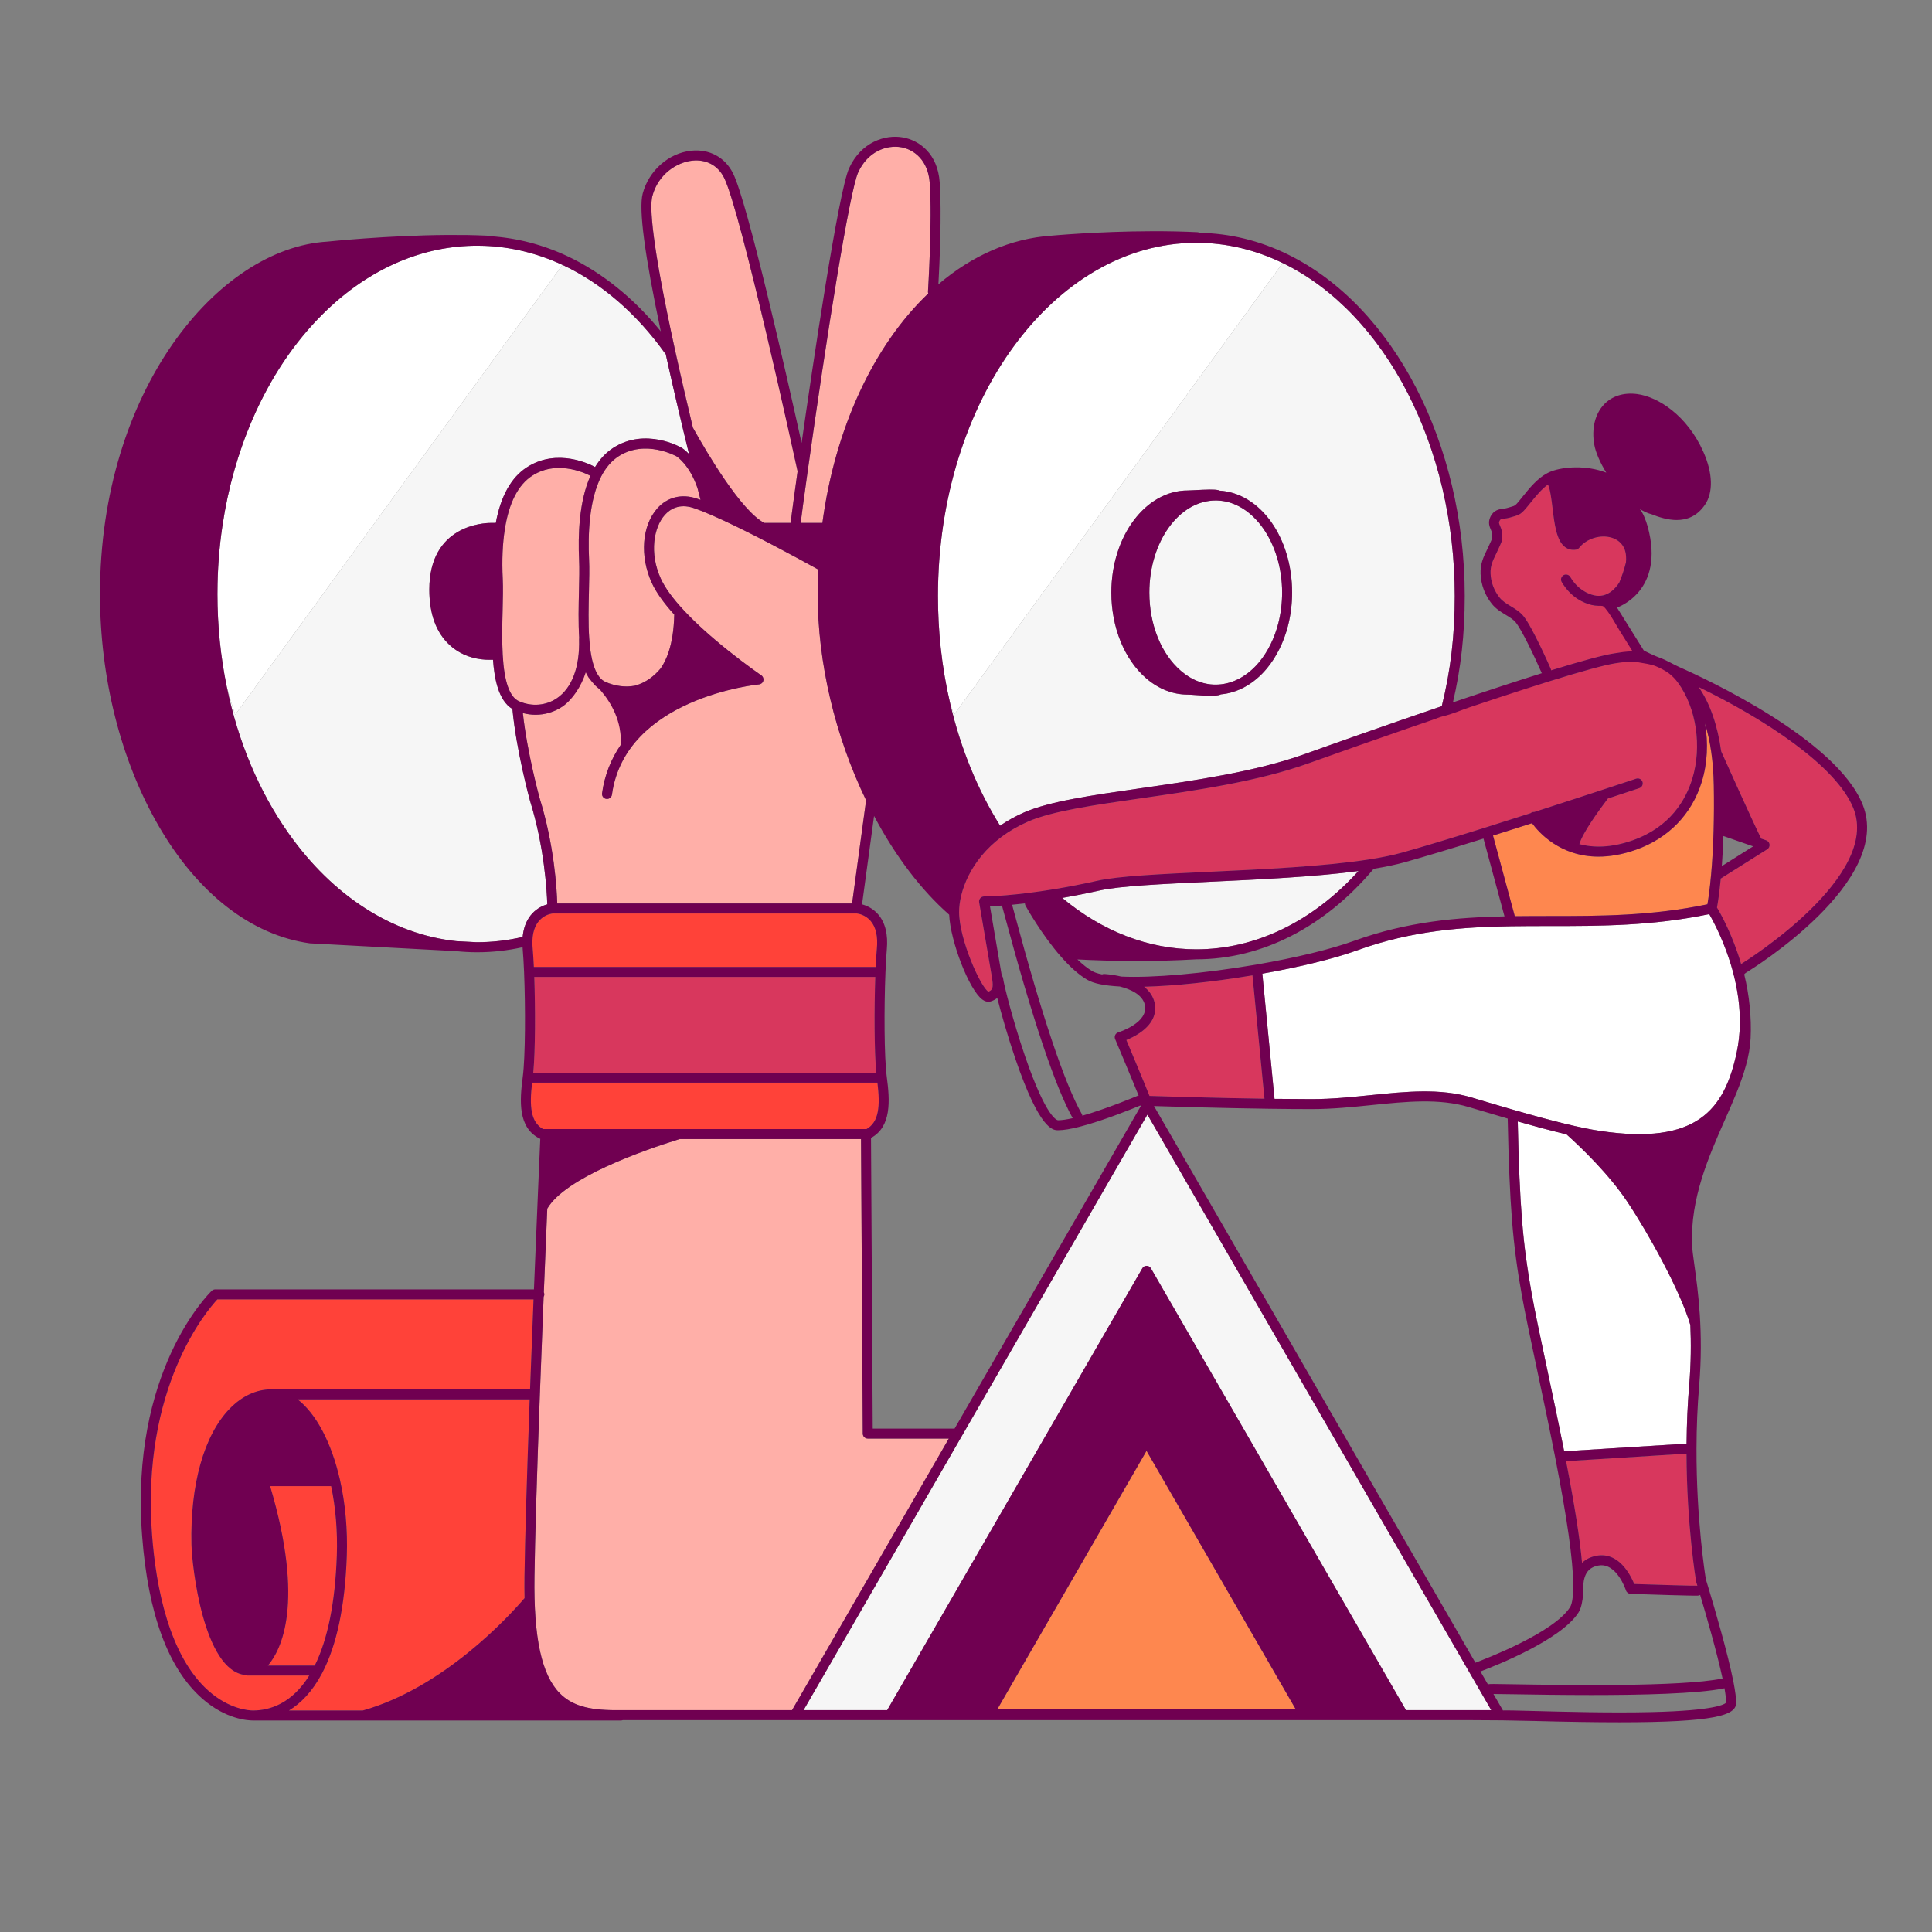 <svg width="375" height="375" viewBox="0 0 375 375" fill="none" xmlns="http://www.w3.org/2000/svg">
<rect x="0" y="0" width="375" height="375" fill="#808080" stroke="none"/>
<g clip-path="url(#clip0_23283_162557)">
<path d="M359.734 156.867C356.38 148.577 342.354 139.492 329.719 133.363C331.903 136.518 333.371 140.728 334.087 145.85C335.241 148.424 340.019 159.058 341.841 162.77L342.826 163.113C343.178 163.235 343.428 163.548 343.47 163.918C343.513 164.288 343.339 164.649 343.024 164.848L334.002 170.528C333.714 173.54 333.406 175.403 333.268 176.158C333.972 177.336 336.302 181.471 337.952 187.112C339.251 186.305 365.064 170.036 359.734 156.867Z" fill="#D8375D"/>
<path d="M297.294 251.065C297.916 254.538 298.972 259.509 300.196 265.266C301.277 270.353 302.494 276.083 303.602 281.694L327.364 280.21C327.396 276.339 327.56 272.55 327.865 268.941C328.233 264.565 328.248 260.63 328.094 257.18C326.186 250.704 320.144 239.686 315.875 233.282C312.289 227.904 306.953 222.78 304.063 220.18C301.441 219.559 298.335 218.735 294.593 217.672C294.953 234.054 295.55 241.355 297.294 251.065Z" fill="white"/>
<path d="M331.765 177.43C320.702 179.735 310.603 179.742 300.832 179.743C298.349 179.743 295.782 179.743 293.274 179.783C284.075 179.928 274.102 180.592 263.496 184.435C259.034 186.053 252.499 187.661 245.02 188.987L247.372 213.183C247.375 213.217 247.372 213.251 247.372 213.285C250.029 213.318 252.462 213.335 254.615 213.335C258.509 213.335 262.357 212.942 266.077 212.563C272.995 211.857 279.529 211.19 285.673 213.032C288.808 213.974 291.517 214.774 293.957 215.475C301.728 217.707 306.831 218.948 310.505 219.499C329.317 222.339 334.747 215.432 337.111 204.187C337.468 202.491 337.667 200.71 337.701 198.893C337.768 195.601 337.31 192.115 336.34 188.53C334.87 183.101 332.613 178.9 331.765 177.43Z" fill="white"/>
<path d="M317.524 164.941C314.831 165.889 312.419 166.274 310.282 166.274C302.845 166.274 298.706 161.618 297.363 159.783C294.878 160.579 292.327 161.391 289.792 162.188L294.019 177.836C296.293 177.806 298.596 177.805 300.832 177.804C310.516 177.804 320.526 177.797 331.411 175.525C331.569 174.609 331.864 172.678 332.129 169.74C332.362 167.148 332.524 164.284 332.61 161.229C332.689 158.404 332.702 155.439 332.648 152.416C332.565 147.804 331.984 143.787 330.937 140.427C331.594 144.187 331.421 148.174 330.306 151.779C328.367 158.05 323.828 162.725 317.524 164.941Z" fill="#FE874F"/>
<path d="M303.977 283.613C305.637 292.2 306.65 298.638 307.073 303.351C307.782 302.659 308.703 302.197 309.837 301.977C312.063 301.538 314.104 302.504 315.735 304.767C316.455 305.766 316.937 306.803 317.2 307.451C321.879 307.606 328.839 307.819 329.419 307.777C329.432 307.776 329.444 307.778 329.456 307.776C329.318 307.326 329.239 307.071 329.238 307.069C329.225 307.027 329.214 306.985 329.207 306.942C329.189 306.833 327.397 296.103 327.354 282.152L303.977 283.613Z" fill="#D8375D"/>
<path d="M280.763 138.549C280.741 138.543 280.101 138.613 280.079 138.606C268.985 142.382 259.046 146.347 253.915 148.186C244.152 151.685 232.159 153.411 221.579 154.933C212.287 156.269 204.264 157.424 199.598 159.446C197.712 160.264 195.975 161.261 194.434 162.411C188.327 166.949 186.16 173.12 186.16 177.026C186.179 182.412 190.406 191.711 191.846 192.478C192.603 192.194 192.828 191.757 192.604 190.18C192.573 189.939 192.534 189.705 192.494 189.464L192.442 189.147C192.099 187.105 190.05 175.135 190.05 175.135C190.002 174.854 190.081 174.566 190.265 174.348C190.449 174.13 190.72 174.003 191.005 174.003C191.02 174.003 192.549 174 195.286 173.774C196.786 173.644 198.213 173.493 199.644 173.313C201.154 173.126 202.802 172.886 204.546 172.601C207.304 172.15 210.155 171.595 213.022 170.95C217.06 170.041 225.307 169.656 234.857 169.211C245.277 168.725 257.086 168.174 265.807 166.805C268.281 166.417 270.412 165.975 272.14 165.492C276.028 164.405 281.318 162.812 288.313 160.622C291.239 159.704 294.208 158.759 297.079 157.838C297.141 157.784 297.208 157.735 297.285 157.697C297.456 157.614 297.639 157.585 297.814 157.602C308.359 154.211 317.487 151.172 317.579 151.141C318.086 150.973 318.636 151.246 318.805 151.754C318.974 152.262 318.7 152.81 318.192 152.979C318.145 152.995 315.781 153.782 312.089 154.996C310.423 157.192 307.186 161.641 306.554 163.844C309.253 164.56 312.672 164.595 316.881 163.113C324.2 160.54 327.215 155.218 328.455 151.207C330.397 144.924 329.27 137.388 325.651 132.454C325.174 131.807 324.997 130.664 324.368 130.17C321.846 129.089 320.415 128.592 320.036 128.517C319.7 128.541 318.8 128.518 318.61 128.232C316.987 128.008 315.426 128.455 313.583 128.735C311.503 129.055 307.139 130.247 300.61 132.278C295.378 133.909 289.358 135.483 281.846 138.036C281.624 138.361 281.166 138.649 280.763 138.549Z" fill="#D8375D"/>
<path d="M317.072 126.807C317.289 126.839 317.506 126.831 317.647 126.693C317.076 125.643 316.448 124.615 315.807 123.579C315.192 122.583 314.552 121.597 313.946 120.596C313.552 119.946 313.222 119.262 312.787 118.639C312.593 118.362 312.097 117.521 311.796 117.416C311.461 117.3 310.692 117.592 310.307 117.592C309.841 117.592 309.369 117.536 308.893 117.421C307.52 117.086 304.947 116.063 303.126 112.974C302.855 112.513 303.008 111.919 303.469 111.647C303.93 111.375 304.524 111.529 304.796 111.99C306.255 114.466 308.276 115.275 309.35 115.537C312.007 116.178 313.679 114.054 314.309 113.039C314.825 111.805 315.258 110.493 315.597 109.138C315.634 108.732 315.639 108.326 315.611 107.924C315.432 105.515 313.789 104.66 312.826 104.366C310.641 103.697 307.93 104.541 306.519 106.328C306.37 106.518 306.155 106.644 305.918 106.684C305.126 106.816 304.386 106.646 303.779 106.191C302.106 104.938 301.719 101.734 301.345 98.634C301.143 96.961 300.898 94.933 300.454 94.049C299.201 94.955 298.092 96.321 297.096 97.556C296.925 97.768 296.758 97.974 296.595 98.173C295.322 99.732 295.023 99.903 293.737 100.267C293.552 100.319 293.338 100.38 293.082 100.458C292.699 100.575 292.344 100.618 292.03 100.657C291.33 100.743 291.205 100.784 291.031 101.157C290.904 101.428 290.935 101.547 291.148 102.036C291.298 102.379 291.485 102.806 291.522 103.346L291.533 103.523C291.609 104.694 291.603 104.877 291.197 105.76C291.127 105.911 291.042 106.095 290.94 106.332C290.746 106.778 290.546 107.193 290.351 107.593C289.741 108.849 289.259 109.841 289.314 111.312C289.378 112.987 290 114.646 291.065 115.981C291.632 116.695 292.421 117.173 293.257 117.678C294.118 118.199 295.009 118.737 295.693 119.57C297.433 121.695 300.843 129.453 300.987 129.782C301.034 129.889 301.056 129.999 301.063 130.109C307.116 128.243 311.229 127.136 313.291 126.819C313.853 126.734 314.405 126.677 314.951 126.634C315.082 126.546 315.592 126.88 315.761 126.865C315.794 126.861 316.008 126.416 316.893 126.448L312.967 118.315C312.772 118.001 311.677 117.682 311.852 117.377" fill="#D8375D"/>
<path d="M186.659 278.787C186.656 278.792 186.654 278.796 186.652 278.8L155.969 331.944H172.201L221.717 246.183C221.89 245.883 222.21 245.699 222.556 245.699C222.903 245.699 223.222 245.883 223.395 246.183L272.907 331.944H289.453L222.711 216.343L186.659 278.787Z" fill="#F6F6F6"/>
<path d="M230.531 95.2C230.784 95.2 231.312 95.171 231.922 95.138C234.153 95.018 235.789 94.948 236.524 95.153C236.592 95.172 236.655 95.199 236.715 95.23C244.635 95.728 250.798 104.313 250.798 115.011C250.798 117.219 250.527 119.396 249.992 121.482H249.992V121.483C249.175 124.655 247.75 127.525 245.869 129.783C245.868 129.783 245.868 129.783 245.868 129.784C245.868 129.784 245.868 129.784 245.868 129.784C243.411 132.723 240.271 134.478 236.981 134.772C236.925 134.804 236.865 134.831 236.802 134.853C236.383 134.995 235.77 135.048 235.01 135.048C234.184 135.048 233.182 134.986 232.063 134.907C231.438 134.863 230.848 134.822 230.531 134.822C227.659 134.822 224.876 133.73 222.481 131.665C222.48 131.665 222.48 131.664 222.48 131.664C218.241 127.999 215.71 121.773 215.71 115.011C215.71 104.087 222.359 95.2 230.531 95.2ZM184.446 136.627C186.469 145.262 189.741 153.288 194.118 160.268C195.562 159.279 197.136 158.401 198.828 157.668C203.731 155.542 211.874 154.371 221.303 153.014C231.793 151.505 243.683 149.795 253.262 146.361C258.423 144.511 268.678 140.867 279.848 137.066C281.562 130.16 282.367 123.353 282.367 115.694C282.367 86.825 269.007 60.878 249.121 51.128C249.07 51.103 249.018 51.08 248.968 51.056L185.192 138.722C185.192 138.722 184.897 137.981 184.446 136.627Z" fill="#F6F6F6"/>
<path d="M263.68 169.068C255.178 170.201 244.486 170.702 234.947 171.146C225.488 171.588 217.319 171.969 213.447 172.841C210.996 173.392 208.559 173.874 206.176 174.287C214.012 180.812 222.994 184.265 232.212 184.265C243.686 184.265 254.781 178.886 263.68 169.068Z" fill="#F6F6F6"/>
<path d="M193.561 331.803H251.522L222.542 281.605L193.561 331.803Z" fill="#FE874F"/>
<path d="M182.057 115.694C182.057 119.04 182.236 122.408 182.59 125.702C182.987 129.427 183.615 133.077 184.446 136.627C184.897 137.981 185.192 138.722 185.192 138.722L248.967 51.055C243.593 48.451 237.957 47.128 232.212 47.128C204.557 47.128 182.057 77.887 182.057 115.694Z" fill="white"/>
<path d="M229.192 130.198C231.354 132.066 233.876 133.016 236.43 132.871C239.344 132.73 242.164 131.193 244.38 128.542C246.078 126.504 247.369 123.896 248.114 121.001C248.609 119.072 248.859 117.057 248.859 115.011C248.859 105.351 243.196 97.335 236.235 97.142C236.134 97.138 236.054 97.138 235.972 97.138C228.868 97.138 223.089 105.156 223.089 115.011C223.089 121.221 225.371 126.898 229.192 130.198Z" fill="#F6F6F6"/>
<path d="M222.064 191.521C223.131 192.364 223.819 193.394 224.096 194.589C224.457 196.154 224.243 198.453 221.172 200.527C220.259 201.144 219.313 201.587 218.625 201.866C219.593 204.167 222.052 210.033 223.118 212.717C226.175 212.816 235.832 213.116 245.432 213.258L243.105 189.315C235.34 190.606 227.874 191.38 222.064 191.521Z" fill="#D8375D"/>
<path d="M168.433 279.226C167.9 279.226 167.467 278.795 167.464 278.263L167.124 221.086H131.929C124.726 223.325 109.714 228.598 106.223 234.6C106.026 239.28 105.794 244.851 105.553 250.826C105.612 250.951 105.647 251.089 105.647 251.236C105.647 251.41 105.598 251.571 105.518 251.712C105.276 257.788 105.021 264.275 104.784 270.695C104.197 286.692 103.845 298.56 103.738 305.969C103.565 317.873 105.123 325.08 108.641 328.65C110.947 330.989 114.101 331.944 119.528 331.944H153.731L184.168 279.226H168.433Z" fill="#FFAFA8"/>
<path d="M180.173 56.965C180.131 56.846 180.112 56.716 180.12 56.583C180.129 56.445 180.982 42.807 180.46 35.507C180.144 31.085 177.406 29.035 174.949 28.589C172.128 28.078 168.441 29.381 166.576 33.448C164.912 37.077 160.45 65.215 156.766 91.492C155.969 97.176 155.53 100.492 155.412 101.503H159.624C162.063 83.251 169.505 67.126 180.173 56.965Z" fill="#FFAFA8"/>
<path d="M105.403 219.148H168.193C170.62 217.786 170.854 214.679 170.311 210.142H103.28C102.742 214.681 102.978 217.787 105.403 219.148Z" fill="#FF4239"/>
<path d="M169.007 178.777C167.948 177.523 166.549 177.334 166.337 177.312H107.251C106.943 177.343 103.869 177.751 103.397 181.818V181.819C103.37 182.06 103.352 182.326 103.342 182.627C103.342 182.63 103.343 182.633 103.343 182.637C103.343 182.647 103.34 182.658 103.34 182.669C103.327 183.1 103.344 183.589 103.39 184.123C103.475 185.074 103.552 186.294 103.618 187.685H169.799C169.858 187.685 169.916 187.693 169.972 187.703C170.041 186.214 170.116 185.032 170.2 184.117C170.416 181.767 170.014 179.969 169.007 178.777Z" fill="#FF4239"/>
<path d="M170.085 208.204C169.693 203.959 169.674 195.928 169.895 189.614C169.863 189.617 169.832 189.623 169.799 189.623H103.698C103.922 195.921 103.902 203.935 103.506 208.204H170.085Z" fill="#D8375D"/>
<path d="M108.162 175.374H165.389L168.111 155.336C162.049 142.796 158.709 128.59 158.709 115.297C158.709 113.679 158.747 112.084 158.817 110.538C158.787 110.525 158.755 110.515 158.725 110.498C158.658 110.461 152.028 106.753 145.387 103.42C141.699 101.574 138.705 100.186 136.488 99.297C135.782 99.015 135.149 98.78 134.608 98.6C131.837 97.677 130.052 98.822 129.042 99.946C126.923 102.307 125.978 107.317 128.272 112.325C129.088 114.105 130.606 116.187 132.784 118.516C135.017 120.911 137.905 123.528 141.368 126.293C144.889 129.113 147.743 131.061 147.772 131.08C148.11 131.31 148.267 131.728 148.164 132.124C148.061 132.52 147.721 132.809 147.313 132.846C147.054 132.87 121.371 135.41 118.777 154.242C118.71 154.727 118.295 155.079 117.818 155.079C117.775 155.079 117.73 155.076 117.685 155.069C117.155 154.996 116.784 154.507 116.857 153.977C117.333 150.524 118.566 147.374 120.49 144.564C120.724 140.028 119.077 136.058 117.046 133.676C115.982 133.176 115.029 131.798 114.438 130.74C114.152 130.502 113.559 129.809 113.355 129.657C112.501 132.315 111.145 135.807 109.16 137.146C107.597 138.199 105.782 138.735 103.935 138.735C103.117 138.735 102.295 138.617 101.484 138.406C102.325 146.106 104.705 154.786 104.73 154.879C107.578 164.002 108.075 172.55 108.162 175.374Z" fill="#FFAFA8"/>
<path d="M134.494 83.012C137.34 88.112 143.865 99.132 148.351 101.504H153.466C153.621 100.009 154.541 93.411 154.812 91.474C154.317 89.196 143.811 41.035 140.546 34.505C139.348 32.108 137.096 30.896 134.366 31.182C131.422 31.49 127.741 33.778 126.619 38.076C126.093 40.092 126.422 46.875 130.979 67.74C132.128 73 133.35 78.251 134.494 83.012Z" fill="#FFAFA8"/>
<path d="M135.222 96.761C135.455 96.839 135.707 96.928 135.969 97.024C135.831 96.485 135.635 95.723 135.391 94.758C133.846 90.21 131.355 88.603 131.33 88.587C131.295 88.568 125.285 85.194 120.054 88.577C118.717 89.443 117.59 90.746 116.707 92.453C114.329 97.056 114.106 103.763 114.338 108.579C114.421 110.295 114.369 112.446 114.315 114.724C114.244 117.667 114.164 121.003 114.371 123.95C114.698 128.758 115.759 131.587 117.523 132.36C119.419 133.191 121.416 133.437 123.219 133.095C125.437 132.498 127.084 131.116 128.246 129.72C128.831 128.868 129.326 127.871 129.721 126.721C130.417 124.712 130.803 122.242 130.871 119.378C130.871 119.352 130.878 119.328 130.88 119.303C128.822 117.035 127.348 114.959 126.511 113.133C124.142 107.961 124.59 102.007 127.6 98.652C129.546 96.485 132.324 95.795 135.222 96.761Z" fill="#FFAFA8"/>
<path d="M106.226 175.539C106.142 172.933 105.66 164.362 102.871 155.426C102.836 155.298 100.209 145.716 99.458 137.618C96.702 135.958 95.952 131.616 95.693 128.064H94.901C93.219 128.064 89.992 127.692 87.279 125.2C84.66 122.794 83.331 119.174 83.331 114.44C83.331 101.866 94.025 101.503 95.245 101.503H96.229C97.192 96.305 99.211 92.675 102.243 90.714C108.244 86.828 114.755 90.238 115.501 90.653C116.461 89.081 117.633 87.835 119.002 86.949C125.243 82.915 132.038 86.759 132.324 86.925C132.386 86.962 132.962 87.321 133.741 88.131C132.341 82.424 130.718 75.588 129.209 68.718C129.152 68.669 129.1 68.613 129.055 68.55C123.576 60.885 116.758 54.987 109.338 51.493C109.281 51.467 109.224 51.445 109.167 51.418L45.657 138.722C45.034 136.872 44.487 135.044 44.003 133.236C46.169 143.804 50.243 153.571 55.988 161.715C55.989 161.715 55.989 161.716 55.989 161.716C64.589 173.911 76.163 181.354 88.582 182.678L92.481 182.884C95.481 182.895 98.506 182.549 101.449 181.856C101.456 181.77 101.462 181.68 101.472 181.597V181.595C101.929 177.659 104.418 176.022 106.226 175.539Z" fill="#F6F6F6"/>
<path d="M101.815 310.194C101.784 308.846 101.778 307.431 101.8 305.942C101.905 298.674 102.245 287.123 102.811 271.619H57.764C61.324 274.374 64.321 279.911 65.986 287.223C67.033 291.803 67.492 296.92 67.313 302.017C66.974 311.721 65.362 319.374 62.522 324.765C60.609 328.389 58.348 330.64 56.087 332.007H70.424C86.055 327.576 98.568 313.978 101.815 310.194Z" fill="#FF4239"/>
<path d="M100.764 136.124C103.211 137.195 105.945 136.976 108.077 135.539C111.018 133.557 112.553 129.475 112.402 124.045C112.4 123.97 112.408 123.897 112.423 123.826C112.232 120.856 112.308 117.58 112.378 114.678C112.431 112.436 112.482 110.319 112.402 108.672C112.172 103.885 112.388 97.29 114.601 92.369C114.599 92.368 114.598 92.368 114.596 92.367C114.536 92.333 108.526 88.955 103.296 92.341C100.582 94.097 98.799 97.569 97.995 102.662C97.546 105.473 97.406 108.73 97.58 112.344C97.662 114.057 97.61 116.203 97.556 118.476C97.49 121.186 97.417 124.258 97.569 127.029C97.57 127.051 97.576 127.072 97.576 127.095C97.576 127.1 97.574 127.105 97.574 127.111C97.868 132.365 98.912 135.314 100.764 136.124Z" fill="#FFAFA8"/>
<path d="M109.167 51.418C104.285 49.149 99.172 47.902 93.966 47.719C93.528 47.705 93.078 47.695 92.633 47.695C87.448 47.695 82.339 48.745 77.449 50.816H77.449C72.143 53.065 67.178 56.464 62.691 60.917C57.092 66.462 52.484 73.362 48.992 81.423C46.213 87.84 44.256 94.779 43.175 102.048V102.049C42.542 106.288 42.216 110.634 42.207 114.965C42.202 115.103 42.202 115.2 42.202 115.297C42.202 121.428 42.818 127.451 44.003 133.236C44.487 135.044 45.034 136.872 45.657 138.722L109.167 51.418Z" fill="white"/>
<path d="M60.025 325.224H48.05C47.897 325.224 47.754 325.185 47.626 325.122C39.478 324.291 37.261 303.907 37.164 299.826C36.887 288.163 39.597 278.534 44.602 273.41C46.983 270.971 49.748 269.681 52.6 269.681H102.883C103.102 263.768 103.335 257.821 103.559 252.206H42.192C40.182 254.361 27.337 269.355 29.52 298.019C30.282 308.004 32.794 321.339 40.438 328.16C44.501 331.784 48.338 332.001 49.063 332.008C49.068 332.008 49.073 332.007 49.078 332.007H49.247C52.334 331.965 56.618 330.712 60.025 325.224Z" fill="#FF4239"/>
<path d="M65.376 301.949C65.539 297.315 65.158 292.671 64.274 288.46H52.433C59.198 311.237 54.576 320.277 52 323.286H61.094C63.617 318.186 65.059 311.017 65.376 301.949Z" fill="#FF4239"/>
<path d="M340.286 164.281L334.205 168.11C334.342 166.271 334.443 164.316 334.512 162.275L340.286 164.281ZM337.952 187.112C336.302 181.471 333.972 177.335 333.268 176.158C333.406 175.402 333.714 173.54 334.001 170.527L343.024 164.847C343.339 164.649 343.513 164.287 343.47 163.917C343.428 163.547 343.177 163.234 342.826 163.112L341.841 162.77C340.019 159.058 335.241 148.423 334.087 145.849C333.371 140.727 331.903 136.518 329.718 133.363C342.354 139.492 356.38 148.577 359.734 156.866C365.064 170.035 339.25 186.304 337.952 187.112ZM337.702 198.893C337.667 200.709 337.468 202.49 337.111 204.186C334.747 215.432 329.317 222.338 310.505 219.499C306.831 218.948 301.728 217.707 293.957 215.475C291.517 214.773 288.808 213.974 285.673 213.031C279.529 211.19 272.995 211.856 266.077 212.562C262.357 212.942 258.509 213.334 254.615 213.334C252.462 213.334 250.029 213.317 247.372 213.284C247.372 213.25 247.375 213.217 247.372 213.183L245.02 188.986C252.499 187.661 259.034 186.053 263.496 184.434C274.102 180.591 284.076 179.927 293.274 179.783C295.782 179.743 298.349 179.743 300.832 179.742C310.603 179.742 320.702 179.735 331.765 177.43C332.613 178.899 334.87 183.101 336.34 188.529C337.311 192.115 337.768 195.601 337.702 198.893ZM329.238 307.069C329.238 307.071 329.318 307.326 329.456 307.776C329.443 307.777 329.432 307.775 329.42 307.777C328.84 307.819 321.878 307.606 317.2 307.451C316.937 306.802 316.455 305.765 315.735 304.767C314.105 302.504 312.063 301.538 309.837 301.976C308.703 302.197 307.782 302.659 307.073 303.35C306.651 298.638 305.637 292.2 303.977 283.612L327.354 282.152C327.397 296.103 329.188 306.832 329.207 306.941C329.215 306.985 329.225 307.027 329.238 307.069ZM329.999 309.581C331.144 313.415 333.255 320.7 334.35 325.803C334.311 325.806 334.272 325.807 334.233 325.815C326.165 327.452 303.473 327.077 293.782 326.917C290.169 326.857 289.296 326.848 289.02 326.885C288.945 326.896 288.873 326.917 288.804 326.944L287.353 324.43C290.313 323.316 303.015 318.296 306.393 312.975C306.75 312.41 306.997 311.619 307.144 310.574C307.154 310.537 307.166 310.502 307.171 310.464C307.193 310.324 307.206 310.156 307.218 309.961C307.28 309.299 307.307 308.54 307.304 307.646C307.511 305.363 308.38 304.234 310.208 303.879C313.778 303.182 315.578 308.637 315.596 308.691C315.72 309.082 316.077 309.352 316.486 309.366C320.242 309.491 329.039 309.779 329.633 309.703C329.765 309.687 329.889 309.644 329.999 309.581ZM334.719 327.683C334.943 328.947 335.053 329.889 335.044 330.479C334.77 330.801 332.914 332.028 320.494 332.317C312.726 332.497 303.756 332.261 297.822 332.103C294.396 332.013 292.529 331.966 291.721 331.996L289.876 328.801C290.675 328.803 292.132 328.828 293.75 328.854C297.438 328.915 302.995 329.007 308.93 329.007C318.691 329.007 329.473 328.758 334.619 327.714C334.654 327.707 334.686 327.694 334.719 327.683ZM289.453 331.944H272.907L223.395 246.183C223.222 245.883 222.902 245.699 222.556 245.699C222.21 245.699 221.89 245.883 221.717 246.183L172.2 331.944H155.968L186.651 278.801C186.654 278.796 186.656 278.792 186.658 278.787L222.711 216.343L289.453 331.944ZM193.561 331.803L222.542 281.605L251.522 331.803H193.561ZM153.731 331.944H119.528C114.101 331.944 110.947 330.989 108.641 328.65C105.123 325.08 103.564 317.873 103.738 305.969C103.844 298.56 104.196 286.691 104.784 270.695C105.02 264.275 105.276 257.788 105.517 251.712C105.597 251.571 105.647 251.41 105.647 251.237C105.647 251.089 105.612 250.951 105.553 250.826C105.794 244.851 106.025 239.28 106.222 234.6C109.714 228.598 124.726 223.325 131.928 221.086H167.124L167.464 278.263C167.467 278.795 167.9 279.226 168.433 279.226H184.168L153.731 331.944ZM62.522 324.765C65.361 319.374 66.974 311.72 67.313 302.017C67.492 296.92 67.033 291.803 65.986 287.223C64.321 279.911 61.325 274.374 57.764 271.619H102.811C102.245 287.123 101.905 298.674 101.8 305.941C101.779 307.431 101.784 308.846 101.815 310.194C98.568 313.978 86.056 327.576 70.424 332.007H56.087C58.348 330.64 60.608 328.389 62.522 324.765ZM52.433 288.46H64.274C65.158 292.671 65.539 297.315 65.376 301.949C65.059 311.016 63.617 318.186 61.094 323.286H52C54.576 320.277 59.198 311.237 52.433 288.46ZM49.247 332.007H49.077C49.072 332.007 49.068 332.008 49.063 332.008C48.338 332 44.501 331.784 40.438 328.159C32.793 321.339 30.282 308.004 29.52 298.018C27.337 269.355 40.182 254.361 42.192 252.206H103.558C103.335 257.82 103.102 263.768 102.882 269.681H52.599C49.749 269.681 46.983 270.97 44.602 273.409C39.597 278.534 36.887 288.162 37.164 299.826C37.261 303.907 39.478 324.291 47.626 325.122C47.754 325.185 47.897 325.224 48.05 325.224H60.025C56.618 330.712 52.334 331.965 49.247 332.007ZM103.28 210.142H170.311C170.854 214.679 170.62 217.786 168.192 219.148H105.403C102.978 217.787 102.742 214.681 103.28 210.142ZM101.472 181.595V181.597C101.463 181.679 101.456 181.769 101.449 181.856C98.506 182.549 95.481 182.895 92.482 182.884L88.581 182.677C76.162 181.354 64.589 173.911 55.989 161.716C55.988 161.716 55.988 161.715 55.988 161.715C50.243 153.571 46.169 143.804 44.003 133.236C42.818 127.451 42.202 121.427 42.202 115.297C42.202 115.2 42.202 115.103 42.207 114.964C42.217 110.633 42.543 106.288 43.175 102.048V102.047C44.256 94.778 46.213 87.839 48.993 81.423C52.484 73.361 57.093 66.462 62.691 60.916C67.178 56.463 72.143 53.065 77.449 50.816C82.34 48.745 87.448 47.695 92.633 47.695C93.079 47.695 93.528 47.704 93.966 47.719C99.172 47.901 104.285 49.149 109.168 51.418C109.224 51.444 109.281 51.467 109.338 51.493C116.758 54.987 123.576 60.884 129.055 68.549C129.1 68.613 129.152 68.668 129.209 68.717C130.718 75.588 132.341 82.423 133.741 88.13C132.962 87.321 132.386 86.961 132.325 86.924C132.038 86.759 125.243 82.914 119.001 86.949C117.633 87.835 116.46 89.081 115.501 90.652C114.755 90.237 108.244 86.828 102.243 90.714C99.211 92.675 97.191 96.305 96.23 101.503H95.245C94.025 101.503 83.331 101.866 83.331 114.439C83.331 119.173 84.659 122.793 87.279 125.199C89.992 127.691 93.219 128.063 94.901 128.063H95.693C95.952 131.615 96.702 135.958 99.457 137.618C100.209 145.716 102.835 155.297 102.871 155.426C105.66 164.362 106.142 172.932 106.225 175.538C104.419 176.022 101.928 177.658 101.472 181.595ZM126.619 38.075C127.741 33.778 131.421 31.489 134.366 31.182C137.095 30.895 139.347 32.108 140.546 34.505C143.811 41.035 154.317 89.195 154.812 91.474C154.541 93.41 153.62 100.008 153.466 101.503H148.351C143.864 99.132 137.339 88.112 134.493 83.012C133.35 78.251 132.128 72.999 130.979 67.74C126.422 46.875 126.093 40.091 126.619 38.075ZM156.766 91.492C160.45 65.215 164.912 37.076 166.576 33.448C168.442 29.38 172.128 28.077 174.949 28.588C177.406 29.034 180.145 31.085 180.46 35.506C180.983 42.806 180.129 56.445 180.121 56.582C180.112 56.716 180.132 56.846 180.173 56.965C169.505 67.126 162.063 83.25 159.624 101.503H155.413C155.531 100.492 155.969 97.175 156.766 91.492ZM232.212 47.128C237.957 47.128 243.593 48.451 248.967 51.055C249.018 51.08 249.07 51.103 249.121 51.128C269.006 60.878 282.367 86.825 282.367 115.694C282.367 123.353 281.561 130.16 279.847 137.066C268.677 140.866 258.423 144.511 253.261 146.361C243.682 149.795 231.793 151.505 221.302 153.014C211.874 154.371 203.731 155.542 198.828 157.668C197.136 158.401 195.561 159.279 194.118 160.268C189.741 153.287 186.468 145.262 184.446 136.627C183.614 133.077 182.987 129.427 182.589 125.702C182.236 122.408 182.057 119.04 182.057 115.694C182.057 77.887 204.556 47.128 232.212 47.128ZM217.624 189.55C215.858 189.123 214.404 189.055 214.342 189.052C214.188 189.044 214.043 189.077 213.911 189.135C212.941 188.935 212.359 188.704 212.015 188.502C211.111 187.97 210.143 187.205 209.125 186.227C212.334 186.395 216.255 186.529 220.634 186.529C224.242 186.529 228.161 186.439 232.248 186.202C244.93 186.191 257.134 179.954 266.63 168.635C268.956 168.255 270.986 167.827 272.662 167.359C276.39 166.317 281.398 164.812 287.942 162.768L292.021 177.869C282.993 178.059 273.239 178.843 262.836 182.613C258.295 184.26 251.523 185.903 243.768 187.239C233.714 188.961 223.711 189.846 217.624 189.55ZM208.208 217.031C207.023 217.3 206.067 217.438 205.366 217.438C205.278 217.438 203.159 217.296 198.932 204.927C196.625 198.179 194.86 191.177 194.7 189.899C194.672 189.686 194.576 189.499 194.438 189.354C194.426 189.284 194.418 189.217 194.406 189.146L194.354 188.833C194.075 187.164 192.665 178.923 192.15 175.912C192.723 175.89 193.508 175.849 194.489 175.779C194.497 175.84 194.51 175.901 194.53 175.962C194.568 176.081 194.765 176.812 194.992 177.66C200.376 197.73 204.822 210.972 208.208 217.031ZM206.021 185.784C207.789 187.779 209.475 189.255 211.034 190.173C212.254 190.888 214.32 191.314 217.34 191.476C219.318 191.971 221.735 192.986 222.208 195.025C223.017 198.532 217.118 200.359 217.06 200.376C216.796 200.455 216.578 200.643 216.461 200.891C216.344 201.14 216.338 201.427 216.445 201.68C216.48 201.764 219.526 208.993 221.008 212.66C220.908 212.669 220.811 212.689 220.719 212.728C220.658 212.754 214.898 215.188 210.086 216.55C210.068 216.437 210.033 216.324 209.974 216.219C206.658 210.367 202.247 197.225 196.864 177.158C196.643 176.337 196.52 175.878 196.446 175.614C197.288 175.534 198.112 175.447 198.932 175.351C198.937 175.497 198.971 175.645 199.046 175.782C199.171 176.01 202.147 181.402 206.021 185.784ZM206.176 174.287C208.559 173.874 210.996 173.392 213.447 172.841C217.319 171.969 225.488 171.588 234.947 171.146C244.486 170.702 255.178 170.201 263.68 169.068C254.781 178.886 243.686 184.265 232.212 184.265C222.994 184.265 214.012 180.812 206.176 174.287ZM103.935 138.735C105.782 138.735 107.597 138.199 109.16 137.146C111.145 135.807 112.843 133.17 113.698 130.512C113.689 130.538 114.153 131.404 114.225 131.495C114.781 132.201 115.092 132.61 115.507 133.035C115.905 133.44 116.298 133.68 116.637 134.077C118.668 136.459 120.724 140.028 120.49 144.564C118.566 147.374 117.333 150.524 116.858 153.977C116.784 154.507 117.155 154.996 117.685 155.069C117.73 155.076 117.775 155.079 117.819 155.079C118.295 155.079 118.71 154.727 118.778 154.242C121.372 135.41 147.054 132.87 147.313 132.846C147.721 132.809 148.062 132.52 148.164 132.124C148.267 131.728 148.11 131.31 147.772 131.08C147.743 131.061 144.89 129.113 141.368 126.293C137.906 123.528 135.017 120.911 132.784 118.516C130.606 116.187 129.088 114.105 128.272 112.325C125.978 107.318 126.923 102.307 129.043 99.946C130.052 98.822 131.837 97.677 134.609 98.6C135.15 98.78 135.782 99.015 136.488 99.297C138.705 100.186 141.7 101.574 145.387 103.42C152.028 106.753 158.659 110.461 158.725 110.498C158.755 110.515 158.787 110.525 158.818 110.538C158.747 112.084 158.709 113.679 158.709 115.297C158.709 128.59 162.049 142.796 168.111 155.336L165.389 175.374H108.162C108.076 172.55 107.578 164.002 104.73 154.879C104.705 154.786 102.326 146.106 101.484 138.406C102.295 138.617 103.117 138.735 103.935 138.735ZM126.511 113.132C127.348 114.959 128.822 117.035 130.88 119.302C130.877 119.328 130.871 119.352 130.87 119.378C130.803 122.241 130.417 124.711 129.721 126.721C129.326 127.87 128.831 128.867 128.246 129.72C127.084 131.116 125.436 132.498 123.218 133.095C121.416 133.437 119.418 133.191 117.523 132.36C115.759 131.587 114.698 128.758 114.37 123.95C114.164 121.002 114.244 117.667 114.314 114.724C114.369 112.446 114.421 110.295 114.338 108.579C114.106 103.763 114.328 97.056 116.706 92.453C117.59 90.746 118.717 89.442 120.054 88.576C125.284 85.194 131.295 88.568 131.329 88.587C131.355 88.602 133.845 90.209 135.391 94.757C135.635 95.722 135.83 96.485 135.969 97.023C135.707 96.928 135.455 96.839 135.222 96.761C132.324 95.795 129.546 96.484 127.6 98.652C124.589 102.006 124.141 107.96 126.511 113.132ZM97.569 127.028C97.417 124.258 97.49 121.186 97.555 118.475C97.61 116.203 97.661 114.056 97.579 112.343C97.406 108.729 97.545 105.473 97.995 102.662C98.799 97.569 100.582 94.096 103.296 92.341C108.526 88.954 114.536 92.332 114.596 92.366C114.597 92.367 114.599 92.368 114.601 92.369C112.388 97.29 112.172 103.885 112.402 108.672C112.482 110.318 112.431 112.436 112.377 114.677C112.308 117.58 112.231 120.856 112.422 123.826C112.408 123.896 112.399 123.969 112.401 124.045C112.553 129.474 111.017 133.556 108.077 135.539C105.945 136.975 103.211 137.194 100.764 136.124C98.911 135.314 97.868 132.364 97.574 127.111C97.574 127.105 97.575 127.1 97.575 127.094C97.575 127.071 97.57 127.051 97.569 127.028ZM169.972 187.703C169.916 187.692 169.859 187.685 169.799 187.685H103.618C103.552 186.294 103.475 185.074 103.391 184.123C103.344 183.589 103.328 183.099 103.34 182.669C103.341 182.658 103.343 182.647 103.343 182.637C103.343 182.633 103.342 182.63 103.342 182.627C103.352 182.326 103.37 182.06 103.397 181.819V181.818C103.869 177.751 106.943 177.343 107.251 177.312H166.337C166.549 177.334 167.948 177.523 169.007 178.777C170.014 179.969 170.416 181.767 170.201 184.117C170.116 185.032 170.041 186.214 169.972 187.703ZM103.698 189.623H169.799C169.832 189.623 169.863 189.616 169.895 189.614C169.673 195.927 169.693 203.958 170.085 208.204H103.506C103.902 203.935 103.921 195.921 103.698 189.623ZM172.126 209.045C171.61 205.162 171.589 195.673 171.867 188.742C171.944 186.848 172.033 185.351 172.13 184.295C172.397 181.385 171.833 179.096 170.457 177.49C169.418 176.278 168.153 175.759 167.323 175.537L169.655 158.38C173.805 166.201 178.803 172.778 184.235 177.544C184.472 182.748 188.125 192.185 190.682 194.02C191.125 194.339 191.522 194.44 191.847 194.44C192.035 194.44 192.199 194.406 192.333 194.361C192.849 194.189 193.252 193.961 193.568 193.699C194.349 196.767 195.626 201.248 197.098 205.554C201.822 219.376 204.397 219.376 205.366 219.376C206.407 219.376 207.842 219.142 209.63 218.681C214.305 217.473 220.118 215.081 221.278 214.596L221.478 214.602L185.287 277.288H169.396L169.061 220.871C173.049 218.706 172.742 213.642 172.126 209.045ZM223.118 212.716C222.052 210.032 219.593 204.166 218.625 201.866C219.312 201.586 220.259 201.144 221.172 200.527C224.243 198.453 224.457 196.153 224.096 194.588C223.819 193.394 223.131 192.364 222.064 191.521C227.874 191.38 235.339 190.605 243.105 189.315L245.432 213.258C235.832 213.116 226.175 212.816 223.118 212.716ZM295.386 251.407C296.014 254.91 297.073 259.896 298.3 265.669C299.437 271.018 300.726 277.081 301.876 282.958C304.181 294.744 305.322 302.796 305.365 307.573C305.313 308.169 305.303 308.723 305.297 309.212C305.295 309.433 305.292 309.636 305.286 309.803C305.161 311.07 304.929 311.665 304.756 311.938C301.612 316.891 288.421 321.962 286.37 322.728L223.99 214.683C227.928 214.808 237.282 215.086 246.38 215.209C249.424 215.251 252.195 215.272 254.615 215.272C258.608 215.272 262.505 214.875 266.274 214.49C272.994 213.805 279.341 213.157 285.116 214.887C287.928 215.734 290.399 216.464 292.642 217.113C293.004 234.038 293.6 241.462 295.386 251.407ZM304.063 220.18C306.953 222.78 312.289 227.904 315.874 233.282C320.144 239.686 326.186 250.704 328.094 257.179C328.248 260.63 328.233 264.565 327.865 268.941C327.56 272.55 327.396 276.339 327.364 280.21L303.602 281.694C302.494 276.082 301.277 270.353 300.196 265.266C298.972 259.509 297.916 254.537 297.294 251.065C295.55 241.355 294.953 234.054 294.593 217.672C298.335 218.735 301.441 219.559 304.063 220.18ZM330.936 140.427C331.983 143.787 332.565 147.804 332.648 152.416C332.702 155.439 332.688 158.404 332.609 161.229C332.524 164.284 332.362 167.148 332.129 169.74C331.864 172.678 331.569 174.609 331.411 175.524C320.526 177.797 310.516 177.804 300.832 177.804C298.595 177.805 296.293 177.806 294.019 177.836L289.792 162.188C292.327 161.391 294.877 160.579 297.363 159.783C298.705 161.617 302.844 166.274 310.282 166.274C312.419 166.274 314.83 165.889 317.524 164.942C323.827 162.725 328.367 158.051 330.306 151.779C331.421 148.174 331.594 144.186 330.936 140.427ZM300.61 132.278C307.138 130.247 311.503 129.055 313.583 128.735C314.98 128.52 316.639 128.303 318.043 128.561C319.137 128.762 320.379 128.895 321.404 129.315C322.209 129.646 323.3 130.201 323.983 130.737C324.612 131.231 325.174 131.807 325.65 132.454C329.27 137.388 330.397 144.924 328.455 151.207C327.215 155.218 324.2 160.54 316.88 163.113C312.672 164.595 309.253 164.56 306.554 163.844C307.186 161.641 310.423 157.192 312.089 154.996C315.781 153.782 318.145 152.995 318.192 152.979C318.7 152.81 318.974 152.262 318.805 151.754C318.636 151.246 318.086 150.973 317.579 151.141C317.487 151.172 308.358 154.211 297.814 157.602C297.639 157.585 297.456 157.614 297.285 157.697C297.208 157.735 297.141 157.784 297.079 157.838C294.208 158.759 291.239 159.704 288.313 160.622C281.318 162.812 276.028 164.405 272.14 165.492C270.412 165.975 268.281 166.417 265.807 166.805C257.086 168.174 245.276 168.725 234.857 169.211C225.307 169.656 217.06 170.041 213.022 170.95C210.155 171.595 207.303 172.15 204.546 172.601C202.802 172.886 201.154 173.126 199.644 173.313C198.213 173.493 196.786 173.644 195.286 173.774C192.549 174 191.02 174.003 191.005 174.003C190.719 174.003 190.449 174.13 190.265 174.348C190.081 174.566 190.002 174.854 190.05 175.135C190.05 175.135 192.099 187.105 192.442 189.146L192.494 189.464C192.534 189.705 192.573 189.939 192.604 190.18C192.827 191.757 192.603 192.194 191.846 192.478C190.405 191.711 186.179 182.412 186.16 177.026C186.16 173.12 188.327 166.949 194.434 162.411C195.975 161.261 197.712 160.264 199.598 159.446C204.263 157.424 212.287 156.269 221.578 154.933C232.159 153.411 244.152 151.685 253.915 148.186C260.584 145.795 267.266 143.444 273.963 141.132C275.314 140.665 276.665 140.201 278.017 139.739C278.716 139.499 279.432 139.178 280.15 139.01C281.892 138.602 283.608 137.835 285.325 137.258C287.206 136.626 289.09 135.998 290.975 135.377C294.179 134.321 297.389 133.282 300.61 132.278ZM295.693 119.57C295.009 118.737 294.118 118.198 293.257 117.677C292.421 117.173 291.632 116.695 291.065 115.981C290 114.645 289.378 112.987 289.314 111.312C289.259 109.841 289.741 108.849 290.351 107.593C290.546 107.193 290.747 106.778 290.94 106.332C291.043 106.095 291.127 105.911 291.197 105.76C291.603 104.877 291.609 104.693 291.533 103.523L291.522 103.346C291.484 102.806 291.298 102.379 291.148 102.036C290.935 101.547 290.904 101.427 291.03 101.157C291.205 100.784 291.33 100.742 292.03 100.657C292.344 100.618 292.699 100.574 293.082 100.458C293.338 100.379 293.552 100.318 293.737 100.267C295.023 99.903 295.322 99.732 296.595 98.173C296.758 97.974 296.925 97.767 297.096 97.555C298.092 96.321 299.201 94.955 300.454 94.049C300.897 94.932 301.143 96.96 301.345 98.634C301.719 101.733 302.107 104.938 303.78 106.191C304.387 106.646 305.126 106.816 305.918 106.684C306.156 106.644 306.37 106.517 306.519 106.328C307.93 104.54 310.641 103.697 312.826 104.365C313.789 104.66 315.432 105.515 315.611 107.924C315.639 108.326 315.633 108.732 315.597 109.138C315.258 110.493 314.825 111.805 314.31 113.039C313.679 114.053 312.007 116.178 309.35 115.537C308.276 115.275 306.255 114.466 304.796 111.989C304.524 111.529 303.929 111.375 303.469 111.647C303.008 111.919 302.855 112.513 303.126 112.974C304.947 116.063 307.52 117.085 308.893 117.421C309.369 117.536 309.842 117.592 310.307 117.592C311.009 117.592 311.111 117.505 311.58 118.067C311.942 118.502 312.268 118.965 312.578 119.438C313.223 120.425 313.783 121.463 314.406 122.463C315.235 123.791 316.064 125.119 316.892 126.447C315.698 126.406 314.468 126.64 313.291 126.819C311.229 127.136 307.116 128.243 301.063 130.109C301.056 129.999 301.034 129.889 300.987 129.782C300.843 129.452 297.433 121.695 295.693 119.57ZM319.808 102.183C319.488 101.021 318.781 99.22 318.207 98.75C318.99 99.247 319.78 99.616 320.553 99.812C321.994 100.386 323.721 100.936 325.446 100.936C327.417 100.936 329.385 100.217 330.918 97.992C332.574 95.582 332.461 91.821 330.608 87.676C327.484 80.685 321.888 77.017 317.728 76.482C315.16 76.152 312.897 76.865 311.35 78.49C309.583 80.347 308.891 83.204 309.451 86.33C309.717 87.819 310.568 89.773 311.769 91.736C307.919 90.254 303.495 90.579 301.092 91.492C300.827 91.591 300.557 91.716 300.294 91.859C298.38 92.877 296.896 94.716 295.588 96.339C295.42 96.547 295.256 96.749 295.095 96.946C294.115 98.146 294.115 98.146 293.211 98.401C293.014 98.457 292.785 98.522 292.515 98.604C292.295 98.672 292.052 98.702 291.795 98.733C291.046 98.825 289.916 98.964 289.276 100.335C288.766 101.422 289.131 102.257 289.372 102.811C289.481 103.059 289.574 103.274 289.588 103.474L289.599 103.649C289.653 104.478 289.653 104.478 289.436 104.95C289.362 105.111 289.272 105.307 289.162 105.561C288.98 105.981 288.791 106.37 288.608 106.746C287.938 108.126 287.305 109.429 287.377 111.385C287.457 113.471 288.229 115.533 289.548 117.187C290.33 118.173 291.352 118.791 292.254 119.336C293.009 119.792 293.722 120.224 294.195 120.799C295.361 122.224 297.835 127.417 299.212 130.559C299.229 130.599 299.257 130.629 299.278 130.664C294.463 132.174 288.667 134.077 282.014 136.33C283.567 129.679 284.305 123.072 284.305 115.694C284.305 86.102 270.508 59.456 249.973 49.387C244.488 46.702 238.735 45.297 232.864 45.199C232.736 45.126 232.592 45.078 232.434 45.07C229.662 44.933 226.701 44.869 223.634 44.88C213.033 44.904 203.998 45.753 203.932 45.759C196.246 46.298 188.745 49.549 182.144 55.183C182.354 51.381 182.826 41.417 182.393 35.368C181.999 29.841 178.468 27.257 175.295 26.681C171.734 26.035 167.114 27.628 164.815 32.64C162.729 37.189 157.699 71.239 155.59 85.981C152.688 72.874 145.093 39.266 142.279 33.638C140.723 30.525 137.69 28.886 134.164 29.255C129.78 29.712 125.906 33.138 124.744 37.586C123.954 40.612 125.107 49.376 128.261 64.318C123.039 57.888 116.843 52.884 110.163 49.739C105.359 47.481 100.335 46.184 95.211 45.853C95.099 45.799 94.975 45.766 94.843 45.758C94.575 45.743 94.308 45.734 94.047 45.724C91.889 45.629 89.559 45.59 86.925 45.607C75.21 45.679 63.626 46.889 63.555 46.897C42.234 48.148 19.407 75.932 19.407 115.297C19.407 131.595 23.428 147.545 30.731 160.208C38.337 173.396 48.774 181.525 60.122 183.098C60.149 183.101 60.176 183.104 60.203 183.105C60.203 183.105 88.459 184.612 88.468 184.613C89.84 184.757 91.24 184.832 92.634 184.832C95.585 184.832 98.539 184.503 101.433 183.856C101.442 184.001 101.447 184.139 101.46 184.292C101.56 185.423 101.651 186.947 101.723 188.698C102 195.46 101.98 205.162 101.465 209.045C100.842 213.72 100.53 218.884 104.729 220.984C104.773 221.006 104.819 221.019 104.865 221.034C104.78 222.979 104.24 235.306 103.636 250.268H41.781C41.53 250.268 41.289 250.364 41.109 250.538C40.456 251.165 25.158 266.275 27.588 298.166C28.743 313.32 32.68 323.94 39.288 329.729C43.819 333.698 48.089 333.948 49.089 333.948C49.172 333.948 49.233 333.946 49.269 333.945H120.55C120.668 333.945 120.78 333.921 120.885 333.882H285.404C289.526 333.882 293.649 333.931 297.77 334.041C304.273 334.213 309.734 334.296 314.312 334.296C332.847 334.296 336.9 332.935 336.979 330.615C337.008 329.74 336.834 328.353 336.447 326.372C335.36 320.916 332.913 312.523 331.551 308.006C331.32 307.24 331.161 306.729 331.108 306.555C330.958 305.64 329.249 294.859 329.291 281.147C329.301 277.003 329.471 272.951 329.796 269.104C330.689 258.484 329.561 250.406 328.886 245.58C328.65 243.893 328.464 242.561 328.427 241.625C328.075 232.625 331.636 224.546 334.778 217.418C336.32 213.92 337.911 210.403 338.917 206.704C339.378 205.01 339.71 203.273 339.793 201.517C339.985 197.469 339.536 193.092 338.561 189.164C338.561 189.051 338.762 188.887 338.908 188.799C340.082 188.083 367.584 171.095 361.531 156.14C356.42 143.511 331.244 131.821 326.014 129.507C324.781 128.962 323.484 128.14 322.144 127.662C321.125 127.299 319.142 126.333 319.046 126.237L313.858 117.924C313.858 117.924 323.284 114.837 319.808 102.183Z" fill="#700051"/>
<path d="M235.972 97.138C236.054 97.138 236.134 97.138 236.235 97.142C243.197 97.335 248.859 105.351 248.859 115.011C248.859 117.056 248.609 119.072 248.115 121C247.369 123.896 246.078 126.503 244.38 128.541C242.164 131.192 239.344 132.73 236.43 132.871C233.877 133.016 231.354 132.066 229.193 130.198C229.193 130.198 229.193 130.198 229.192 130.198C225.371 126.897 223.089 121.22 223.089 115.011C223.089 105.156 228.868 97.138 235.972 97.138ZM222.48 131.664C222.48 131.664 222.48 131.665 222.481 131.665C224.875 133.73 227.659 134.822 230.531 134.822C230.848 134.822 231.438 134.863 232.062 134.907C233.182 134.986 234.184 135.048 235.01 135.048C235.77 135.048 236.383 134.995 236.802 134.853C236.865 134.831 236.925 134.804 236.981 134.771C240.271 134.478 243.411 132.723 245.868 129.784C245.868 129.784 245.868 129.784 245.868 129.784C245.868 129.783 245.869 129.783 245.869 129.783C247.749 127.525 249.175 124.655 249.992 121.483V121.482H249.992C250.527 119.396 250.797 117.219 250.797 115.011C250.797 104.313 244.635 95.728 236.715 95.23C236.655 95.199 236.591 95.172 236.524 95.153C235.789 94.948 234.153 95.018 231.922 95.138C231.311 95.171 230.784 95.2 230.531 95.2C222.359 95.2 215.71 104.087 215.71 115.011C215.71 121.773 218.241 127.999 222.48 131.664Z" fill="#700051"/>
</g>
<defs>
<clipPath id="clip0_23283_162557">
<rect width="375" height="375" fill="white" transform="translate(0 -0)"/>
</clipPath>
</defs>
</svg>
